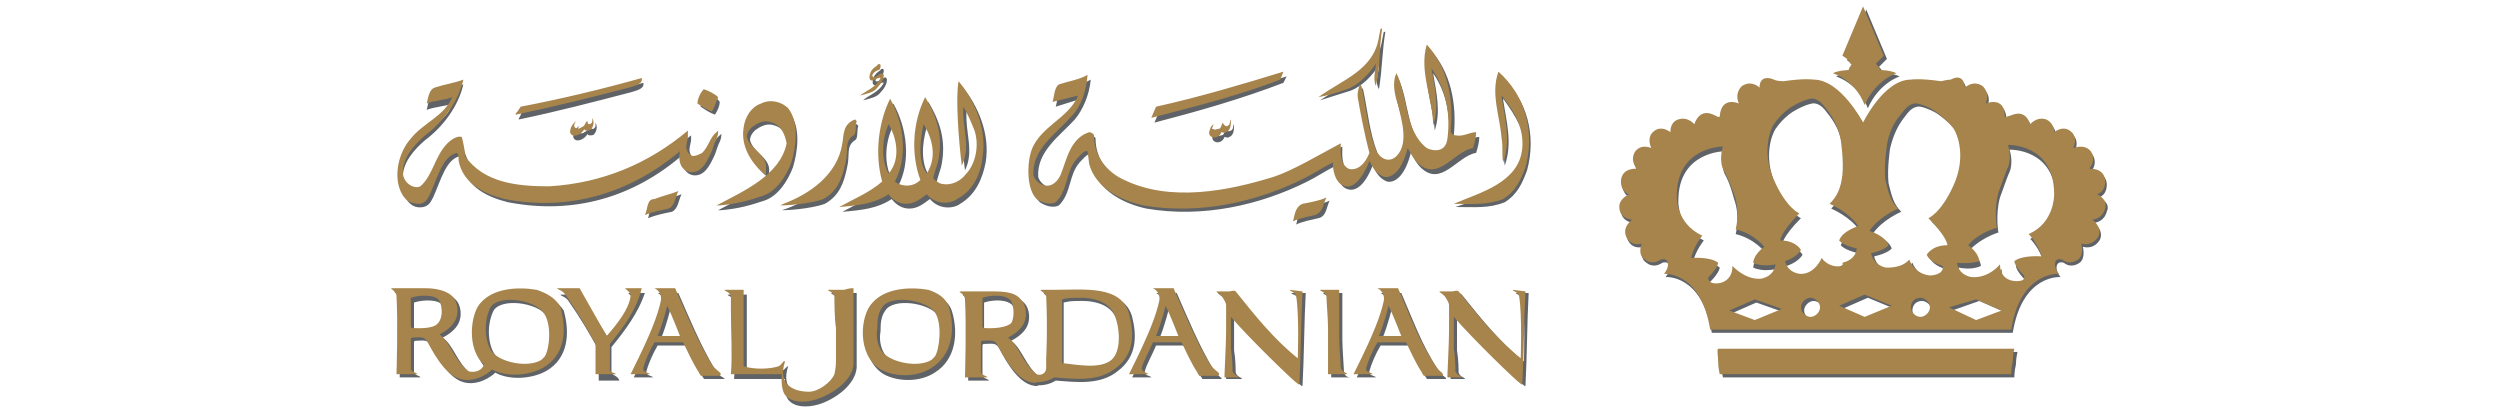 <?xml version="1.0" encoding="utf-8"?>
<!-- Generator: Adobe Illustrator 16.0.0, SVG Export Plug-In . SVG Version: 6.00 Build 0)  -->
<!DOCTYPE svg PUBLIC "-//W3C//DTD SVG 1.1//EN" "http://www.w3.org/Graphics/SVG/1.1/DTD/svg11.dtd">
<svg version="1.1" id="Layer_1" xmlns:x="http://ns.adobe.com/Extensibility/1.0/" xmlns:i="http://ns.adobe.com/AdobeIllustrator/10.0/" xmlns:graph="http://ns.adobe.com/Graphs/1.0/"
	 xmlns="http://www.w3.org/2000/svg" xmlns:xlink="http://www.w3.org/1999/xlink" xmlns:a="http://ns.adobe.com/AdobeSVGViewerExtensions/3.0/"
	 x="0px" y="0px" width="157px" height="26px" viewBox="0 0 157 26" style="enable-background:new 0 0 157 26;"
	 xml:space="preserve">
<style type="text/css">
<![CDATA[
	.st0{fill:#5F6367;}
	.st1{fill:#A6844B;}
]]>
</style>
<g id="Layer_2">
	<path class="st0" d="M86.6,5.6C86.8,4.4,86.8,3.2,87,2h-0.1l-0.1,0.5c-0.3,2.1-2.3,2.7-3.9,3.8c0.6-0.2,1.3-0.4,1.9-0.6
		c0.8-0.3,1.4-1,1.8-1.6C86.6,4.6,86.3,5.1,86.6,5.6 M86.2,10.4c0.2,0.4,0.4,0.8,0.9,1c0.4,0.1,1.1-0.2,1.5-1.8
		c0.2,0.3,0.3,0.6,0.6,0.9c1.3,1.3,2.3-0.7,3.5-0.9c0.1-0.3,0.2-0.7,0.2-1c-0.4,0-0.8,0.3-1.3,0.2c-0.1,0-0.3-0.1-0.3-0.3
		c0.2-2-0.2-4-1.5-5.4c-0.6,1.7,0.2,3.4,0.3,5.1C90.5,7,90.2,5.8,90,4.6c0.9,1.3,1.1,2.8,1,4.4c-0.1,0.9-0.9,0.8-1.3,0.6
		c-1.4-1.1-1.2-3.3-1.9-4.7c-0.3,0.6-0.1,1.4,0.1,2c0.2,0.8,0.8,2.3-0.1,3.1c-0.5,0.5-1.1,0.1-1.3-0.4c-0.5-1.3-0.6-2.6-0.9-4
		l-0.1-0.1c-0.1,0.3-0.2,0.6-0.1,1c0.1,0.6,0.4,2.2,0.7,3.3c-0.4,1-1,1.1-1.3,1c-0.6-0.3-0.5-1.1-0.5-1.6c-1.5,0.8-3,1.7-4.2,2.1
		c-2.9,0.9-6.5,1.6-9.4,0.2c-1.1-0.5-1.9-1.5-1.9-2.8c0-0.1-0.2-0.2-0.3-0.2c-1.2,0.4-1.4,1.7-1.8,2.7c-0.4,1.1-1.4,0.4-1.5-0.1
		c-0.1-1.6,1.4-2.6,2.3-3.6C68,6.9,68.4,6,68.5,5c-0.5,0.3-1.2,0.4-1.8,0.6c-0.3,0.2-0.3,0.8-0.4,1.1l1.6-0.5l0,0
		c-0.6,1.5-2.5,2-3,3.7c-0.2,0.8-0.2,2.2,0.4,2.8c0.3,0.2,0.8,0.4,1.2,0.2c0.8-0.8,0.6-1.9,1.3-2.7c0.2-0.2,0.5-0.6,0.7-0.5l0.1,0.8
		c0.4,1.5,2,2.3,3.4,2.6c3.5,0.6,7.1-0.2,10.1-1.7c0.6-0.3,1.2-0.7,1.8-1c0,0.8,0.3,1.4,0.8,1.5C85.1,12,85.7,11.7,86.2,10.4
		 M34.4,22.6c-0.1,0.1-0.1,0.1-0.2,0.2c-0.8,0.5-2.5,0.2-3.1-0.5c-0.3-0.4-0.4-1-0.4-1.5c0-0.4,0.1-0.9,0.3-1.3
		c0.5-0.8,2.7-0.5,3.3,0.3C34.9,20.6,34.6,22.2,34.4,22.6 M26.1,20.9c-0.1,0-0.1-0.1-0.1-0.2V19c0.6-0.2,1.6-0.2,1.8,0.2
		c0.2,0.4,0.2,1.1-0.1,1.4C27.4,21,26.2,20.9,26.1,20.9 M33.9,18.5c-1.2-0.2-2.7-0.1-3.5,0.8c-0.6,0.6-0.9,2.6,0,3.7l0,0l0,0
		l0.1,0.1l0.1,0.1c-0.2,0.5-0.8,0.5-1,0.3c-0.9-0.7-1.1-1.8-1.8-2.3c0.4-0.2,0.8-0.5,1-0.9c0.2-0.4,0.2-1.1-0.2-1.5
		c-0.3-0.3-0.9-0.5-1.7-0.5h-2c-0.4,0,0.2,0.1,0.2,0.5c0.1,1.7,0,4.9,0,4.9h1.3c0-0.1-0.3-0.1-0.4-0.3c0,0,0-1.8,0-1.9
		s0.1-0.1,0.1-0.1c0.4,0,0.7-0.1,0.9,0.2c0.2,0.3,1,2.1,2.1,2.4c0.7,0.2,1.4-0.1,1.9-0.5l0.1-0.1c0.9,0.5,2.3,0.4,3.2-0.1
		c1.4-0.8,1.5-2.4,1.1-3.8C35,18.9,34.5,18.6,33.9,18.5 M38.4,23.4v-1.6c0.9-1.1,1.7-2.2,2.1-3.4h-0.9c-0.4,0,0.2,0.1,0.2,0.5
		c-0.1,0.8-0.8,1.7-1.5,2.5l-1.8-2.9h-1.3l0,0c0,0.1,0.3,0.1,0.5,0.4c0.7,1,1.3,2,1.9,3.1c0,0.6,0,1.9,0,1.9h1.3
		C38.8,23.6,38.5,23.6,38.4,23.4 M72.8,21.3c0.4-1,0.6-1.9,0.6-1.9c0.3,0.6,0.8,1.9,0.8,1.9H72.8z M76.2,23.2
		c-0.9-1.5-1.6-3.2-2.3-4.8h-1.3l0,0c0,0,0.5,0.2,0.4,0.8c-0.2,0.9-0.6,2-1.8,4.3l-0.1,0.2c0,0,0,0,0.1,0h1.1l0,0
		c0-0.1-0.5-0.1-0.4-0.4c0.1-0.4,0.5-1.1,0.7-1.6h1.8c0.3,0.6,0.6,1.3,1,1.9c0,0.1,0.1,0.1,0.1,0.2h0.2c0.2,0,1,0,1,0l0,0
		C76.8,23.7,76.5,23.7,76.2,23.2 M69.9,22.8c-0.7,0.6-2.2,0.3-3.1,0.2v-4c0.4-0.1,0.6-0.1,1.2-0.1c0.7,0,1.6,0.2,2,0.9
		C70.5,20.5,70.6,22.2,69.9,22.8 M61.9,20.9c-0.1,0-0.1-0.1-0.1-0.2V19c0.6-0.2,1.5-0.2,1.8,0.2c0.2,0.4,0.2,1.1-0.1,1.4
		C63.2,21,62,20.9,61.9,20.9 M71.1,19.9c-0.5-1.8-2.8-1.5-4.7-1.5h-0.7c-0.4,0,0.1,0.1,0.2,0.4c0.1,2.1,0,3.9,0,3.9
		c0,0.2,0,0.4,0,0.6c0,0.4-0.4,0.5-0.6,0.4c-0.9-0.7-1.1-1.8-1.8-2.3c0.4-0.2,0.8-0.5,1-0.9s0.2-1.1-0.2-1.5
		c-0.3-0.3-0.9-0.5-1.7-0.5h-2c-0.4,0,0.2,0.1,0.2,0.5c0.1,1.7,0,4.9,0,4.9h1.3c0-0.1-0.3-0.1-0.4-0.3c0,0,0-1.8,0-1.9
		c0-0.1,0.1-0.1,0.1-0.1c0.4,0,0.7-0.1,0.9,0.2c0.2,0.3,1,2.1,2.1,2.4c0.1,0,0.3,0.1,0.4,0c0.4,0,0.8-0.1,1.1-0.3
		c1.3,0.1,2.8,0.3,3.9-0.6C71.4,22.4,71.4,21.1,71.1,19.9 M58.9,22.6c-0.1,0.1-0.1,0.1-0.2,0.2c-0.8,0.5-2.5,0.2-3.1-0.5
		c-0.3-0.4-0.4-1-0.3-1.5c0-0.4,0-0.9,0.3-1.3c0.5-0.8,2.7-0.5,3.3,0.3C59.4,20.6,59.2,22.2,58.9,22.6 M58.5,18.5
		c-1.2-0.2-2.7-0.1-3.5,0.8c-0.8,0.8-1,3.3,0.5,4.2c0.9,0.5,2.3,0.5,3.2-0.1c1.3-0.8,1.5-2.4,1.1-3.8C59.6,18.9,59,18.6,58.5,18.5
		 M81.1,18.4c0,0.1,0.4,0.1,0.4,0.4c0.2,1.2,0.1,3.9,0.1,3.9c-1.5-1.2-2.7-2.7-3.9-4.2c-0.1-0.1-0.3-0.1-0.4-0.1h-0.8l0,0
		c0,0.1,0.2,0.1,0.4,0.4c0.1,0.2,0.2,0.3,0.2,0.5c0,0.6,0,1,0,1.6c0,0.6-0.1,2.6-0.1,2.7v0.2h0.2H78l0,0c0-0.1-0.3-0.1-0.4-0.4
		c0-0.2,0-0.8-0.1-1.4c0-0.7,0-1.3,0-2c1.2,1.4,4,4.1,4.2,4.2c0.1,0.1,0.1,0,0.1,0c0.1-1.8,0.1-4,0.2-5.8H81.1L81.1,18.4z M58.2,8
		c0.5,0.8,0.9,2,0.2,3.1C57.8,10.3,57.9,9,58.2,8 M56,11.2c-0.5-0.9-0.4-2.2,0-3.1C56.4,8.9,56.8,10.3,56,11.2 M61.9,10.2
		c0.3-1.8-0.5-3.6-1.5-4.8c-0.2,1,0,3.7,0.2,5.3c0.6-1.2,0-2.4,0.1-3.7c0.3,0.5,0.5,1,0.7,1.5c0.3,0.9,0.1,2.1-0.6,2.8
		c-0.4,0.5-1.1,0.7-1.6,0.5c-0.2-0.1-0.4-0.3-0.4-0.3s0.1-0.4,0.3-1c0.3-1.4,0.1-2.6-0.8-4.1C57.5,8,57.4,10,58,11.6
		c-0.6,0.6-1.4,0.3-1.6,0.1c0.8-1.5,0.6-3.6-0.3-5.2c-0.7,1.4-1,3.4-0.5,5.2c-0.8,0.7-1.8,1.1-2.7,1.6c1.2-0.1,2.2-0.2,3.1-0.8
		c0.3,0.4,0.7,0.6,1.1,0.6c0.6,0,1-0.4,1.3-0.6c0.6,0.7,1.5,0.6,1.9,0.3C61.3,12.2,61.7,11.2,61.9,10.2 M86.8,21.3
		c0.4-1,0.6-1.9,0.6-1.9c0.3,0.6,0.8,1.9,0.8,1.9H86.8z M90.3,23.2c-1-1.5-1.6-3.2-2.3-4.8h-1.3l0,0c0,0,0.5,0.2,0.4,0.8
		c-0.2,0.9-0.6,2-1.8,4.3l-0.1,0.2c0,0,0,0,0.1,0h1.1l0,0c0-0.1-0.5-0.1-0.4-0.4c0.1-0.4,0.4-1.1,0.7-1.6h1.8c0.3,0.6,0.6,1.3,1,1.9
		c0,0.1,0.1,0.1,0.1,0.2h0.2c0.2,0,1,0,1,0l0,0C90.9,23.7,90.6,23.7,90.3,23.2 M95.2,18.4c0,0.1,0.4,0.1,0.4,0.4
		c0.2,1.2,0.1,3.9,0.1,3.9c-1.5-1.2-2.7-2.7-3.9-4.2c-0.1-0.1-0.3-0.1-0.4-0.1h-0.8l0,0c0,0.1,0.2,0.1,0.4,0.4
		c0.1,0.2,0.2,0.3,0.2,0.5c0,0.6,0,1,0,1.6c0,0.6-0.1,2.6-0.1,2.7v0.2h0.2H92l0,0c0-0.1-0.3-0.1-0.4-0.4c0-0.2,0-0.8-0.1-1.4
		c0-0.7,0-1.3,0-2c1.2,1.4,4,4.1,4.2,4.2c0.1,0.1,0.1,0,0.1,0c0.1-1.8,0.1-4,0.2-5.8H95.2L95.2,18.4z M53.2,18.4h-1l0,0
		c0,0.1,0.3,0.1,0.4,0.4c0,0.3,0,1.4,0.1,2V23c0,0,0,0.4-0.1,0.8c-0.2,0.5-1,1.1-1.6,1.1c-0.9,0-2-0.4-1.5-1.9
		c-0.1,0-0.2,0.2-0.4,0.3c-0.6,0.2-1.6,0.2-2.2,0c0-0.7,0-1.3,0-2v-2.6v-0.2h-0.2h-1l0,0c0,0.1,0.3,0.1,0.4,0.4c0,0.1,0,0.5,0,0.9
		c0,1.3,0.1,2.8,0,4h3.2c0,0-0.1,0.9,0.2,1.3c0.4,0.5,1.2,0.5,1.9,0.3c1-0.3,2.3-1.2,2.4-2.3c0-0.6,0-1.2,0-1.8v-2.7v-0.2
		C53.4,18.4,53.3,18.4,53.2,18.4 M91.4,13L91.4,13c1.2,0,2.1,0.1,3.1-0.3c0.8-0.5,1.1-1.2,1.4-2c0.6-2.2,0-4.5-1.7-6
		c-0.5,1.4,0.1,2.8,0.2,4.2c0.1,0.5,0,1,0.1,1.5C95,9,94.6,7.6,94.4,6.3V6.2c0.8,1.1,1.4,2.1,1.4,3.3C95.6,11.8,93.1,12.4,91.4,13
		 M84.4,23.3c0-0.2-0.1-1.4-0.1-2v-2.7v-0.2c-0.1,0-0.2,0-0.2,0h-1l0,0c0,0.1,0.3,0.1,0.4,0.4c0,0.3,0.1,1.4,0.1,2v2.3
		c0,0.2,0,0.4,0,0.4s0,0.1,0,0.2h0.2h1l0,0C84.8,23.7,84.4,23.7,84.4,23.3 M83.5,12.6c-0.4,0.2-1,0.3-1.5,0.4
		c-0.5,0.2-0.5,0.8-0.6,1.1c0.4-0.2,1-0.3,1.4-0.4C83.3,13.6,83.3,13,83.5,12.6 M26.6,13c0.3-0.1,0.4-0.2,0.6-0.6
		c0.5-1.1,0.8-2.4,1.7-2.6C29,9.9,29,10.1,29,10.3c0.3,1.5,1.7,2.1,2.9,2.4c4.1,0.8,7.9-0.3,11-3l0,0c-0.2,1,0.4,1.4,0.9,1.3
		c0.6-0.1,0.9-0.9,1.1-1.3c0.1-0.3,0.2-0.6,0.3-0.8c0.1-0.2,0.1-0.4,0.1-0.5l-0.1,0.1c-0.4,0.3-0.5,0.9-0.9,1.3
		c-0.2,0.1-0.4,0.2-0.6,0.2c-0.3-0.1-0.4-0.4-0.4-0.6c0-0.2,0.1-0.5,0.1-0.6V8.5c-2.5,2.1-5.4,3.3-8.7,3.5c-2,0-4.1-0.2-5.3-1.9
		c-0.2-0.4-0.3-0.8-0.4-1.2c-0.3-0.1-0.7,0.2-0.9,0.4c-0.8,0.8-0.9,1.9-1.7,2.7c-0.4,0.2-1.1-0.2-1.1-0.9c0-0.9,0.7-1.7,1.4-2.3
		c1.2-0.9,2.1-2.2,2.4-3.5c-0.5,0.2-1.2,0.3-1.8,0.5C27,6,26.9,6.4,26.8,6.9c0.5-0.2,1.1-0.2,1.6-0.4l0,0C28.1,7.6,26.8,8,26,8.9
		s-1.1,2.4-0.6,3.4C25.7,12.9,26.1,13.1,26.6,13 M36,8.6c0.1,0.4,0.7,0.2,0.9-0.2c0,0.1,0.1,0.1,0.2,0.1s0.2,0,0.3-0.2
		c0.1-0.2,0.1-0.4,0-0.6v0.2c0,0.1-0.1,0.2-0.2,0.2c-0.1,0-0.1-0.1-0.1-0.2c-0.2,0-0.1,0.3-0.4,0.4c-0.1,0.1-0.3,0.1-0.4,0
		c-0.1-0.1,0-0.3,0.1-0.4C36.1,8.1,36,8.3,36,8.6 M49.1,13.2c0.9,0,2.2-0.2,2.7-0.4c0.9-0.5,1.2-1.3,1.4-2.3
		c0.2-0.8-0.1-1.3,0.5-1.7c0.2-0.1,0.1-0.6,0.2-0.9l-0.1-0.1c-0.7,0.2-0.6,0.9-0.7,1.5c-0.3,2-2.1,3.2-3.7,3.8L49.1,13.2z
		 M48.3,11.2v-0.4c0.1-0.9-1-1.2-1.2-2c0-0.2,0.1-0.4,0.3-0.6c0.4-0.3,0.8-0.5,1.3-0.3c0.6,0.2,0.8,0.8,0.9,1.3
		c-0.5,2.1-2.8,3.1-4.5,4h0.2c1.1-0.1,1.8-0.3,2.7-0.6c0.9-0.3,1.5-1.3,1.8-2.1c0.3-1,0.5-2.5-0.2-3.4c-0.4-0.4-1.1-0.6-1.7-0.3
		c-0.6,0.2-1,0.8-1.1,1.5C46.7,9.4,47.4,10.5,48.3,11.2 M32.6,7.5c2.4-0.5,4.7-1.1,7-1.7c0.3-0.1,0.9-0.2,0.8-0.6
		c-2.5,0.7-5,1.3-7.6,1.8l-0.1,0.2C32.7,7.3,32.5,7.5,32.6,7.5 M45.2,6.4C45,6.1,44.7,6,44.4,5.8C44.2,6.1,44,6.4,44,6.7
		c0.3,0.2,0.6,0.4,0.9,0.5C45.1,6.9,45.2,6.6,45.2,6.4 M40.7,13.7c0.5-0.2,1-0.3,1.5-0.4c0.4-0.2,0.4-0.7,0.6-1.1
		c-0.5,0.2-1,0.3-1.5,0.5C40.8,12.8,40.8,13.4,40.7,13.7 M41.5,21.3c0.4-1,0.6-1.9,0.6-1.9c0.3,0.6,0.8,1.9,0.8,1.9H41.5z
		 M44.9,23.2c-0.9-1.5-1.6-3.2-2.3-4.8h-1.3l0,0c0,0,0.5,0.2,0.4,0.8c-0.2,0.9-0.6,2-1.8,4.3l-0.1,0.2c0,0,0,0,0.1,0H41l0,0
		c0-0.1-0.5-0.1-0.4-0.4c0.1-0.4,0.4-1.1,0.7-1.6h1.8c0.3,0.6,0.6,1.3,1,1.9c0,0.1,0.1,0.1,0.1,0.2h0.2c0.2,0,1.1,0,1.1,0l0,0
		C45.5,23.7,45.2,23.7,44.9,23.2 M80.8,4.8c-2.6,0.8-5.3,1.6-8,2.2l-0.3,0.7C75.2,7,78,6.2,80.6,5.2L80.8,4.8z M76.4,8.1
		c-0.1,0.1-0.1,0.2-0.2,0.3c-0.1,0.2-0.1,0.4,0.1,0.5c0.2,0.1,0.5,0,0.6-0.3c0.1,0,0.2,0.1,0.3,0c0.3-0.1,0.3-0.5,0.3-0.8
		c-0.1,0.1,0,0.3-0.2,0.4c-0.2,0.1-0.3,0-0.3-0.1c-0.1,0.1-0.1,0.4-0.3,0.4c-0.1,0-0.2,0.1-0.3,0C76.2,8.4,76.4,8.2,76.4,8.1
		 M54.2,6.3c0.4-0.1,0.9-0.2,1.1-0.5c0.2-0.2,0.4-0.5,0.4-0.8c-0.1-0.4-0.4,0.2-0.7,0.1c-0.1-0.1,0.2-0.4,0.4-0.4
		c0.1-0.1,0.1-0.2,0.1-0.3s-0.2-0.1-0.2,0c-0.3,0.2-0.5,0.4-0.5,0.8c0.1,0.4,0.5-0.1,0.7,0C55.2,5.8,54.5,6,54.2,6.3"/>
	<path class="st0" d="M127.5,15c0,0,0.6,0.6,0.8,1.4c0,0-1.2-0.1-1.7,0.3c0,0,0,0.3,0.6,0.9c0,0,0.1,0.2-0.1,0.3
		c-0.2,0.1-1.4,0.2-1.4-1c0,0-0.7,0.9-1.8,0.8c0,0-0.8-0.1-0.9-0.9c0,0,0.8,0.2,1.4-0.1c0,0,0-0.5-0.7-1c0,0,0.6-0.7,1.8-1.1
		c0,0-0.2-1.1,0.1-2.2c0.4-1.1,0.5-1.4,0.6-1.6c0.1-0.2,0.2-0.8,0-1.4c0,0,2.9-0.1,2.9,3.1C129.2,12.5,129.2,14.2,127.5,15
		 M124.3,20.3l-1.7-0.8l1.7-0.6l1.6,0.7L124.3,20.3z M121.4,17.5c-1-0.1-1.3-1-1.3-1c-0.5,0.6-1.5,0.5-1.5,0.5
		c-0.8-0.2-0.9-0.9-0.9-0.9c0.9-0.2,1.1-0.5,1.1-0.5c-0.2-0.6-1.2-0.9-1.2-0.9c0.6-0.9,1.8-1.4,1.8-1.4c-0.5-0.5-0.6-1-0.8-1.8
		c-0.1-0.9,0.1-2.2,0.1-2.2c0.3-1.2,0.7-1.7,1.1-2.2c0.4-0.5,0.8-0.4,0.8-0.4c0.5,0.1,1,0.4,1,0.4c0.6,0.4,1.1,0.9,1.3,1.2
		c0.2,0.3,0.8,1.7,0,3.5c-0.8,1.8-1.6,2.1-1.6,2.1c1.2,1.2,1.2,1.7,1.2,1.7c-1,0-1.3,0.6-1.3,0.6c0.2,0.5,1,0.7,1,0.7
		C122.2,17.6,121.4,17.5,121.4,17.5 M120.7,20.1c-0.3,0-0.6-0.3-0.6-0.6c0-0.4,0.3-0.6,0.6-0.6s0.6,0.3,0.6,0.6
		C121.4,19.8,121.1,20.1,120.7,20.1 M117.3,20.1l-1.6-0.7l1.6-0.7l1.7,0.7L117.3,20.1z M114.5,16.5c0,0-0.4,1-1.3,1c0,0-0.8,0-1-0.8
		c0,0,0.7-0.2,1-0.7c0,0-0.3-0.6-1.3-0.6c0,0,0-0.5,1.2-1.7c0,0-0.8-0.3-1.6-2.1c-0.8-1.8-0.2-3.2,0-3.5c0.2-0.3,0.7-0.9,1.3-1.2
		c0,0,0.5-0.3,1-0.4c0,0,0.4-0.1,0.8,0.4c0.4,0.5,0.9,1.1,1.1,2.2c0,0,0.2,1.3,0.1,2.2c-0.1,0.8-0.3,1.3-0.8,1.8
		c0,0,1.2,0.5,1.8,1.4c0,0-1,0.3-1.2,0.9c0,0,0.2,0.3,1.1,0.5c0,0,0,0.7-0.9,0.9C116,17,115,17.1,114.5,16.5 M113.9,20.1
		c-0.3,0-0.6-0.3-0.6-0.6s0.3-0.6,0.6-0.6c0.3,0,0.6,0.3,0.6,0.6S114.2,20.1,113.9,20.1 M110.3,20.3l-1.6-0.6l1.6-0.7l1.7,0.6
		L110.3,20.3z M107.5,18c-0.2-0.2-0.1-0.3-0.1-0.3c0.6-0.6,0.6-0.9,0.6-0.9c-0.5-0.4-1.7-0.3-1.7-0.3c0.2-0.8,0.7-1.4,0.7-1.4
		c-1.7-0.8-1.6-2.5-1.6-2.5c0-3.1,2.9-3.1,2.9-3.1c-0.2,0.6-0.1,1.2,0,1.4c0.1,0.2,0.3,0.5,0.6,1.6c0.4,1.1,0.1,2.2,0.1,2.2
		c1.2,0.3,1.8,1.1,1.8,1.1c-0.7,0.5-0.7,1-0.7,1c0.6,0.3,1.4,0.1,1.4,0.1c-0.1,0.8-0.9,0.9-0.9,0.9c-1,0.1-1.8-0.8-1.8-0.8
		C108.9,18.2,107.8,18.1,107.5,18 M131.8,12.4c0.6-0.2,0.5-0.9,0.5-0.9c-0.1-0.8-1-0.7-1-0.7c0.5-0.6,0.1-1.1,0.1-1.1
		c-0.4-0.5-1.1-0.2-1.1-0.2c0.3-0.7-0.1-1-0.1-1c-0.5-0.5-1.1,0-1.1,0c0-0.6-0.5-0.8-0.5-0.8c-0.6-0.2-1,0.3-1,0.3
		c-0.4-1.1-1.2-0.5-1.4-0.5c-0.2,0.1-0.2,0-0.2,0c0-1.3-1.2-0.8-1.2-0.8c0.3-0.7-0.2-1.1-0.2-1.1c-0.6-0.4-1.1,0.1-1.1,0.1
		c-0.1-0.9-0.7-0.6-0.9-0.5c-0.2,0-0.6,0.1-0.6,0.1c-1.4-0.2-1.9-0.1-1.9-0.1c-1.7,0-3,2.7-3,2.7l0,0l0,0c0,0-1.4-2.7-3.1-2.7
		c0,0-0.5-0.1-1.9,0.1c0,0-0.4,0-0.6-0.1c-0.2-0.1-0.9-0.3-0.9,0.5c0,0-0.5-0.5-1.1-0.1c0,0-0.5,0.4-0.2,1.1c0,0-1.1-0.5-1.2,0.8
		c0,0,0,0.1-0.2,0c-0.2-0.1-1-0.6-1.4,0.5c0,0-0.4-0.5-1-0.3c0,0-0.5,0.1-0.5,0.8c0,0-0.6-0.5-1.1,0c0,0-0.4,0.3-0.1,1
		c0,0-0.6-0.3-1,0.2c0,0-0.4,0.5,0.1,1.1c0,0-0.9-0.1-1,0.7c0,0-0.1,0.7,0.5,0.9c0,0-0.7,0.3-0.6,0.9c0,0,0,0.6,0.8,0.7
		c0,0-0.6,0.4-0.4,1c0,0,0.2,0.7,1,0.5c0,0-0.3,0.7,0.2,1c0,0,0.4,0.4,1,0c0,0,0.3-0.1,0.4,0.1c0,0,0.2,0.3-0.2,0.8
		c0,0,2.3-0.2,2.9,3.5h18.9c0.6-3.7,3-3.5,3-3.5c-0.4-0.5-0.2-0.8-0.2-0.8c0.1-0.2,0.4-0.1,0.4-0.1c0.5,0.4,1,0,1,0
		c0.4-0.3,0.2-1,0.2-1c0.8,0.2,1.1-0.5,1.1-0.5c0.2-0.6-0.4-1-0.4-1c0.7-0.1,0.8-0.7,0.8-0.7C132.6,12.7,131.8,12.4,131.8,12.4
		 M108.1,22.9c0,0.4,0.1,0.8,0.1,0.8h18.3c0,0,0-0.4,0.1-0.8c0-0.4,0.1-0.8,0.1-0.8H108C108,22.2,108,22.6,108.1,22.9 M116.3,4.6
		c0,0-0.6,0-1,0.2c0,0,1.4,0.4,2,2c0.7-1.6,2-2,2-2c-0.4-0.2-1-0.2-1-0.2c-0.1-0.2-0.3-0.4-0.3-0.4c0.2-0.2,0.5-0.5,0.5-0.5
		l-1.3-3.1L116,3.8c0,0,0.4,0.2,0.5,0.5C116.5,4.3,116.3,4.4,116.3,4.6"/>
</g>
<g id="Layer_1_1_">
	<g>
		<path class="st1" d="M86.4,5.4c0.3-1.2,0.2-2.4,0.4-3.6h-0.1l-0.1,0.5c-0.3,2.1-2.3,2.7-3.8,3.8C83.4,6,84,5.8,84.6,5.6
			c0.8-0.3,1.4-1,1.8-1.6C86.4,4.4,86.2,4.9,86.4,5.4 M86,10.1c0.2,0.4,0.4,0.8,0.9,1c0.4,0.1,1.1-0.2,1.5-1.8
			c0.2,0.3,0.3,0.6,0.6,0.9c1.3,1.3,2.3-0.7,3.5-0.9c0.1-0.3,0.2-0.7,0.2-1c-0.4,0-0.8,0.3-1.3,0.2c-0.1,0-0.3-0.1-0.3-0.3
			c0.2-2-0.2-4-1.5-5.4C89.1,4.5,90,6.2,90,7.9c0.4-1.2,0.1-2.4-0.1-3.6c0.9,1.3,1.2,2.8,1,4.4c-0.1,0.9-0.9,0.8-1.3,0.6
			c-1.4-1.1-1.2-3.3-1.9-4.7c-0.3,0.6-0.1,1.4,0.1,2C88,7.5,88.5,9,87.7,9.8c-0.5,0.5-1.1,0.1-1.3-0.4c-0.5-1.3-0.6-2.6-0.9-4
			l-0.1-0.1c-0.1,0.3-0.2,0.6-0.1,1c0.1,0.6,0.4,2.2,0.7,3.3c-0.4,1-1,1.1-1.3,1c-0.6-0.3-0.5-1.1-0.5-1.6c-1.5,0.8-3,1.7-4.2,2.1
			c-2.9,0.9-6.5,1.6-9.4,0.2c-1.1-0.5-1.9-1.5-1.9-2.8c0-0.1-0.2-0.2-0.3-0.2C67.2,8.7,67,10,66.6,11c-0.6,1.2-1.6,0.5-1.7,0
			c-0.1-1.6,1.4-2.6,2.3-3.6c0.7-0.7,1-1.6,1.1-2.7c-0.5,0.3-1.2,0.4-1.8,0.6c-0.3,0.2-0.3,0.8-0.4,1.1L67.7,6l0,0
			c-0.6,1.5-2.6,2-3,3.7c-0.2,0.8-0.2,2.2,0.4,2.8c0.3,0.2,0.8,0.4,1.2,0.2c0.8-0.8,0.6-1.9,1.3-2.7c0.2-0.2,0.5-0.6,0.7-0.5
			l0.1,0.8c0.4,1.5,2,2.3,3.4,2.6c3.5,0.6,7.1-0.2,10.1-1.7c0.6-0.3,1.2-0.7,1.8-1c0,0.8,0.3,1.4,0.8,1.5
			C84.9,11.8,85.5,11.4,86,10.1 M34.2,22.4c-0.1,0.1-0.1,0.1-0.2,0.2c-0.8,0.5-2.5,0.2-3.1-0.5c-0.3-0.4-0.4-1-0.4-1.5
			c0-0.4,0.1-0.9,0.3-1.3c0.5-0.8,2.7-0.5,3.3,0.3C34.7,20.3,34.5,22,34.2,22.4 M25.9,20.6c-0.1,0-0.1-0.1-0.1-0.2v-1.7
			c0.6-0.2,1.6-0.2,1.8,0.2c0.2,0.4,0.2,1.1-0.1,1.4C27.2,20.7,26.1,20.6,25.9,20.6 M33.7,18.2C32.5,18,31,18.1,30.2,19
			c-0.6,0.6-0.9,2.6,0,3.7l0,0l0,0l0.1,0.1l0.1,0.1c-0.2,0.5-0.8,0.5-1,0.4c-0.9-0.7-1.1-1.8-1.8-2.3c0.4-0.2,0.8-0.5,1-0.9
			c0.2-0.4,0.2-1.1-0.2-1.5c-0.3-0.3-0.9-0.5-1.7-0.5h-2c-0.4,0,0.2,0.1,0.2,0.5c0.1,1.7,0,4.9,0,4.9h1.3c0-0.1-0.3-0.1-0.4-0.3
			c0,0,0-1.8,0-1.9c0-0.1,0.1-0.1,0.1-0.1c0.4,0,0.7-0.1,0.9,0.2c0.2,0.3,1,2.1,2.1,2.4c0.7,0.2,1.4-0.1,1.9-0.5l0.1-0.1
			c0.9,0.5,2.3,0.4,3.2-0.1c1.4-0.8,1.5-2.4,1.1-3.8C34.9,18.7,34.3,18.4,33.7,18.2 M38.3,23.2v-1.6c0.9-1.1,1.7-2.2,2-3.5h-0.9
			c-0.4,0,0.2,0.1,0.2,0.5c-0.1,0.8-0.8,1.7-1.5,2.5l-1.7-3H35l0,0c0,0.1,0.3,0.1,0.5,0.4c0.7,1,1.3,2,1.9,3.1c0,0.5,0,1.9,0,1.9
			h1.3C38.6,23.4,38.3,23.4,38.3,23.2 M72.6,21.1c0.4-1,0.6-1.9,0.6-1.9c0.3,0.6,0.8,1.9,0.8,1.9H72.6z M76,22.9
			c-0.9-1.5-1.6-3.2-2.3-4.8h-1.3l0,0c0,0,0.5,0.2,0.4,0.8c-0.2,0.9-0.6,2-1.8,4.4l-0.1,0.2c0,0,0,0,0.1,0h1.1l0,0
			c0-0.1-0.4-0.1-0.4-0.4c0.1-0.4,0.5-1.1,0.7-1.6h1.8c0.3,0.6,0.6,1.3,1,1.9c0,0.1,0.1,0.1,0.1,0.2h0.2c0.2,0,1,0,1,0l0,0
			C76.7,23.4,76.4,23.4,76,22.9 M69.8,22.6c-0.7,0.6-2.2,0.3-3.1,0.2v-4c0.4-0.1,0.6-0.1,1.2-0.1c0.7,0,1.6,0.2,2,0.9
			C70.3,20.3,70.5,22,69.8,22.6 M61.8,20.6c-0.1,0-0.1-0.1-0.1-0.2v-1.7c0.6-0.2,1.5-0.2,1.8,0.2c0.2,0.4,0.2,1.1,0,1.4
			C63,20.7,61.9,20.6,61.8,20.6 M70.9,19.7c-0.5-1.8-2.8-1.5-4.7-1.5h-0.7c-0.4,0,0.1,0.1,0.2,0.4c0.1,2.1,0,3.9,0,3.9
			c0,0.2,0,0.4,0,0.6c0,0.4-0.4,0.5-0.6,0.4c-0.9-0.7-1.1-1.8-1.8-2.3c0.4-0.2,0.8-0.5,1-0.9c0.2-0.4,0.2-1.1-0.2-1.5
			c-0.3-0.4-0.9-0.5-1.7-0.5h-2c-0.4,0,0.2,0.1,0.2,0.5c0.1,1.7,0,4.9,0,4.9H62c0-0.1-0.3-0.1-0.4-0.3c0,0,0-1.8,0-1.9
			s0.1-0.1,0.1-0.1c0.4,0,0.7-0.1,0.9,0.2c0.2,0.3,1,2.1,2.1,2.4c0.1,0,0.3,0.1,0.4,0c0.4,0,0.8-0.1,1.1-0.3
			c1.3,0.1,2.8,0.3,3.9-0.6C71.3,22.2,71.2,20.8,70.9,19.7 M58.7,22.4c-0.1,0.1-0.1,0.1-0.2,0.2c-0.8,0.5-2.5,0.2-3.1-0.5
			c-0.3-0.4-0.4-1-0.3-1.5c0-0.4,0-0.9,0.3-1.3c0.5-0.8,2.7-0.5,3.3,0.3C59.2,20.3,59,22,58.7,22.4 M58.3,18.2
			c-1.2-0.2-2.7-0.1-3.5,0.8c-0.8,0.8-1,3.3,0.5,4.2c0.9,0.5,2.3,0.5,3.2-0.1c1.3-0.8,1.5-2.4,1.1-3.8
			C59.4,18.7,58.9,18.4,58.3,18.2 M81,18.2c0,0.1,0.3,0.1,0.4,0.4c0.2,1.2,0.1,3.9,0.1,3.9c-1.5-1.2-2.7-2.7-3.9-4.2
			c-0.1-0.1-0.3,0-0.4,0h-0.8l0,0c0,0.1,0.2,0.1,0.4,0.4c0.1,0.2,0.2,0.3,0.2,0.5c0,0.6,0,1,0,1.6c0,0.6-0.1,2.6-0.1,2.7v0.2h0.2
			h0.7l0,0c0-0.1-0.3-0.1-0.4-0.4c0-0.2,0-0.8-0.1-1.4c0-0.7,0-1.3,0-2c1.2,1.4,4,4.1,4.2,4.2c0.1,0.1,0.1,0,0.1,0
			c0.1-1.8,0.1-4,0.2-5.8L81,18.2L81,18.2z M58,7.8c0.5,0.8,0.9,2,0.2,3.1C57.6,10.1,57.8,8.7,58,7.8 M55.8,10.9
			c-0.5-0.9-0.4-2.2,0-3.1C56.3,8.6,56.6,10,55.8,10.9 M61.7,9.9c0.3-1.8-0.5-3.6-1.5-4.8c-0.2,1,0,3.7,0.2,5.3
			c0.6-1.2,0-2.4,0.1-3.7c0.3,0.5,0.5,1,0.7,1.5c0.3,0.9,0.1,2.1-0.6,2.8c-0.4,0.5-1.1,0.7-1.6,0.5c-0.2-0.1-0.4-0.3-0.4-0.3
			s0.1-0.4,0.3-1c0.3-1.4,0.1-2.6-0.8-4.1c-0.8,1.6-0.9,3.6-0.3,5.2c-0.6,0.6-1.4,0.3-1.6,0.1c0.8-1.5,0.6-3.6-0.3-5.2
			c-0.7,1.4-1,3.4-0.5,5.2c-0.8,0.7-1.8,1.1-2.7,1.6c1.2-0.1,2.2-0.2,3.1-0.8c0.3,0.4,0.7,0.6,1.1,0.6c0.6,0,1-0.4,1.3-0.6
			c0.6,0.7,1.5,0.6,1.9,0.3C61.1,12,61.6,10.9,61.7,9.9 M86.6,21.1c0.4-1,0.6-1.9,0.6-1.9c0.3,0.6,0.8,1.9,0.8,1.9H86.6z M90.1,22.9
			c-1-1.5-1.6-3.2-2.3-4.8h-1.3l0,0c0,0,0.5,0.2,0.4,0.8c-0.2,0.9-0.6,2-1.8,4.4L85,23.5c0,0,0,0,0.1,0h1.1l0,0
			c0-0.1-0.5-0.1-0.4-0.4c0.1-0.4,0.4-1.1,0.7-1.6h1.8c0.3,0.6,0.6,1.3,1,1.9c0,0.1,0.1,0.1,0.1,0.2h0.2c0.2,0,1,0,1,0l0,0
			C90.7,23.4,90.4,23.4,90.1,22.9 M95,18.2c0,0.1,0.3,0.1,0.4,0.4c0.2,1.2,0.1,3.9,0.1,3.9c-1.5-1.2-2.7-2.7-3.9-4.2
			c-0.1-0.1-0.3,0-0.4,0h-0.8l0,0c0,0.1,0.2,0.1,0.4,0.4c0.1,0.2,0.2,0.3,0.2,0.5c0,0.6,0,1,0,1.6c0,0.6-0.1,2.6-0.1,2.7v0.2h0.2
			h0.7l0,0c0-0.1-0.3-0.1-0.4-0.4c0-0.2,0-0.8-0.1-1.4c0-0.7,0-1.3,0-2c1.2,1.4,4,4.1,4.2,4.2c0.1,0.1,0.1,0,0.1,0
			c0.1-1.8,0.1-4,0.2-5.8L95,18.2L95,18.2z M53,18.2h-1l0,0c0,0.1,0.3,0.1,0.4,0.4c0,0.3,0,1.4,0.1,2v2.1c0,0,0,0.4-0.1,0.8
			c-0.2,0.5-1,1.1-1.6,1.1c-0.9,0-2-0.4-1.5-1.9c-0.1-0.1-0.2,0.2-0.4,0.3c-0.6,0.2-1.6,0.2-2.2,0c0-0.7,0-1.3,0-2v-2.6v-0.2h-0.2
			h-1l0,0c0,0.1,0.3,0.1,0.4,0.4c0,0.1,0,0.5,0,0.9c0,1.3,0.1,2.8,0,4h3.2c0,0-0.1,0.9,0.2,1.3c0.4,0.5,1.2,0.5,1.9,0.3
			c1-0.3,2.4-1.2,2.4-2.3c0-0.6,0-1.2,0-1.8v-2.7v-0.2C53.2,18.1,53.1,18.2,53,18.2 M91.3,12.8L91.3,12.8c1.1,0,2.1,0.1,3.1-0.3
			c0.8-0.5,1.1-1.2,1.4-2c0.6-2.2,0-4.5-1.7-6c-0.5,1.4,0.1,2.8,0.2,4.2c0.1,0.5,0,1,0.1,1.5c0.5-1.4,0.1-2.8-0.1-4.1V6
			c0.8,1,1.4,2,1.3,3.3C95.4,11.5,92.9,12.1,91.3,12.8 M84.2,23.1c0-0.3-0.1-1.4-0.1-2v-2.7v-0.2c-0.1,0-0.2,0-0.2,0h-1l0,0
			c0,0.1,0.3,0.1,0.4,0.4c0,0.3,0.1,1.4,0.1,2v2.3c0,0.2,0,0.4,0,0.4s0,0.1,0,0.2h0.2h1l0,0C84.6,23.4,84.3,23.4,84.2,23.1
			 M83.3,12.4c-0.4,0.2-1,0.3-1.5,0.4c-0.5,0.2-0.5,0.8-0.6,1.1c0.4-0.2,1-0.3,1.4-0.4C83.1,13.3,83.1,12.8,83.3,12.4 M26.4,12.8
			c0.3-0.1,0.4-0.2,0.6-0.6c0.5-1.1,0.8-2.4,1.7-2.6c0.1,0.1,0.1,0.3,0.1,0.5c0.3,1.5,1.7,2.1,2.9,2.4c4.1,0.8,7.9-0.4,11-3l0,0
			c-0.2,1,0.4,1.4,0.9,1.3c0.6-0.1,0.9-0.9,1.1-1.3c0.1-0.3,0.2-0.6,0.3-0.8c0.1-0.2,0.1-0.4,0.1-0.5L45,8.3
			c-0.4,0.3-0.5,0.9-0.9,1.3c-0.2,0.1-0.4,0.2-0.6,0.2c-0.3-0.1-0.4-0.4-0.4-0.6c0-0.2,0.1-0.5,0.1-0.6V8.2
			c-2.5,2.1-5.4,3.3-8.7,3.5c-2,0-4.1-0.2-5.3-1.9c0-0.4-0.1-0.8-0.2-1.2c-0.3-0.1-0.7,0.2-0.9,0.4c-0.8,0.8-0.9,2-1.7,2.7
			c-0.4,0.2-1.1-0.2-1.1-0.9c0-0.9,0.7-1.7,1.4-2.3c1.2-0.9,2.1-2.2,2.4-3.5c-0.5,0.2-1.2,0.3-1.8,0.5c-0.3,0.1-0.4,0.5-0.5,1
			c0.5-0.2,1.1-0.2,1.6-0.4l0,0c-0.5,1.2-1.8,1.6-2.6,2.6c-0.8,0.9-1.1,2.4-0.6,3.4C25.5,12.7,25.9,12.8,26.4,12.8 M35.8,8.3
			c0.1,0.4,0.7,0.2,0.9-0.2c0,0.1,0.1,0.1,0.2,0.1s0.2,0,0.3-0.2c0.1-0.2,0.1-0.4,0-0.6v0.2c0,0.1-0.1,0.2-0.2,0.2s-0.1-0.1-0.1-0.2
			c-0.2,0.1-0.1,0.3-0.4,0.4c-0.1,0.1-0.3,0.1-0.4,0s0-0.3,0.1-0.4C35.9,7.8,35.8,8.1,35.8,8.3 M49,12.9c0.9,0,2.2-0.2,2.7-0.4
			c0.9-0.5,1.2-1.3,1.4-2.3c0.2-0.8-0.1-1.3,0.5-1.7c0.2-0.1,0.1-0.6,0.2-0.9l-0.1-0.1c-0.8,0.3-0.7,1-0.8,1.5
			c-0.3,2-2.1,3.2-3.7,3.8L49,12.9z M48.1,11v-0.4c0.1-0.9-1-1.2-1.2-2c0-0.2,0.1-0.4,0.3-0.6c0.4-0.3,0.8-0.5,1.3-0.3
			c0.6,0.2,0.8,0.8,0.9,1.3c-0.4,2-2.7,3-4.4,3.9h0.2c1.1-0.1,1.8-0.3,2.7-0.6c0.9-0.3,1.5-1.3,1.8-2.1c0.3-1,0.5-2.5-0.2-3.4
			c-0.4-0.4-1.1-0.6-1.7-0.3c-0.6,0.2-1,0.8-1.1,1.5C46.5,9.2,47.2,10.3,48.1,11 M32.4,7.2c2.4-0.5,4.8-1.1,7.1-1.7
			c0.3-0.1,0.9-0.2,0.8-0.6c-2.5,0.7-5,1.3-7.6,1.8L32.5,7C32.5,7,32.3,7.2,32.4,7.2 M45.1,6.1c-0.2-0.2-0.6-0.4-0.9-0.5
			c-0.2,0.2-0.4,0.6-0.4,0.9c0.3,0.2,0.6,0.4,0.9,0.5C44.9,6.7,45,6.3,45.1,6.1 M40.5,13.5c0.5-0.2,1-0.3,1.5-0.4
			c0.4-0.2,0.4-0.7,0.6-1.1c-0.5,0.2-1,0.3-1.5,0.5C40.6,12.5,40.7,13.1,40.5,13.5 M41.3,21.1c0.4-1,0.6-1.9,0.6-1.9
			c0.3,0.6,0.8,1.9,0.8,1.9H41.3z M44.7,22.9c-0.9-1.5-1.6-3.2-2.3-4.8h-1.3l0,0c0,0,0.5,0.2,0.4,0.8c-0.2,0.9-0.6,2-1.8,4.4
			l-0.1,0.2c0,0,0,0,0.1,0h1.1l0,0c0-0.1-0.5-0.1-0.4-0.4c0.1-0.4,0.4-1.1,0.7-1.6h1.8c0.3,0.6,0.6,1.3,1,1.9c0,0.1,0.1,0.1,0.1,0.2
			h0.2c0.2,0,1,0,1,0l0,0C45.4,23.4,45.1,23.4,44.7,22.9 M80.6,4.5c-2.6,0.8-5.3,1.6-8,2.2l-0.3,0.7C75,6.7,77.8,6,80.4,5L80.6,4.5z
			 M76.2,7.8C76.1,7.9,76,8,76,8.1c-0.1,0.2-0.1,0.4,0.1,0.5c0.2,0.1,0.5,0,0.6-0.3c0.1,0,0.2,0.1,0.3,0c0.3-0.1,0.3-0.5,0.3-0.8
			c-0.1,0.1,0,0.3-0.2,0.4C77,8,76.8,7.8,76.8,7.7c-0.1,0.1-0.1,0.4-0.3,0.4c-0.1,0-0.2,0.1-0.3,0C76,8.1,76.2,8,76.2,7.8 M54,6
			c0.4-0.1,0.9-0.2,1.1-0.5c0.2-0.2,0.4-0.5,0.4-0.8C55.3,4.4,55,5,54.8,4.8c-0.1-0.1,0.2-0.4,0.4-0.4c0.1-0.1,0.1-0.2,0.1-0.3
			s-0.2-0.1-0.2,0c-0.3,0.2-0.5,0.4-0.5,0.8c0.1,0.4,0.5-0.1,0.7,0C55,5.5,54.4,5.7,54,6"/>
		<path class="st1" d="M127.4,14.7c0,0,0.6,0.6,0.8,1.4c0,0-1.2-0.1-1.7,0.3c0,0,0,0.3,0.6,0.9c0,0,0.1,0.2-0.1,0.3
			c-0.2,0.1-1.4,0.2-1.4-1c0,0-0.7,0.9-1.8,0.8c0,0-0.8-0.1-0.9-0.9c0,0,0.8,0.1,1.4-0.1c0,0,0-0.5-0.7-1c0,0,0.5-0.7,1.8-1.1
			c0,0-0.2-1.1,0.1-2.2c0.4-1.1,0.5-1.4,0.6-1.6c0.1-0.2,0.2-0.8,0-1.4c0,0,2.9-0.1,2.9,3.1C129,12.3,129,14,127.4,14.7 M124.1,20.1
			l-1.7-0.8l1.7-0.5l1.6,0.7L124.1,20.1z M121.2,17.3c-1-0.1-1.3-1-1.3-1c-0.5,0.6-1.5,0.5-1.5,0.5c-0.8-0.2-0.9-0.9-0.9-0.9
			c0.9-0.2,1.1-0.5,1.1-0.5c-0.2-0.6-1.2-0.9-1.2-0.9c0.6-0.9,1.8-1.4,1.8-1.4c-0.5-0.5-0.6-1-0.8-1.8c-0.1-0.9,0.1-2.2,0.1-2.2
			c0.2-1.2,0.7-1.7,1.1-2.2c0.4-0.5,0.8-0.4,0.8-0.4c0.5,0.1,1,0.4,1,0.4c0.6,0.4,1.1,0.9,1.3,1.2c0.2,0.3,0.8,1.7,0,3.5
			c-0.8,1.8-1.6,2.1-1.6,2.1c1.2,1.2,1.2,1.7,1.2,1.7c-1,0-1.3,0.6-1.3,0.6c0.2,0.5,1,0.7,1,0.7C122.1,17.3,121.2,17.3,121.2,17.3
			 M120.6,19.9c-0.3,0-0.6-0.3-0.6-0.6c0-0.4,0.3-0.6,0.6-0.6c0.3,0,0.6,0.3,0.6,0.6S120.9,19.9,120.6,19.9 M117.1,19.9l-1.6-0.7
			l1.6-0.7l1.7,0.7L117.1,19.9z M114.4,16.2c0,0-0.4,1-1.3,1c0,0-0.8,0-1-0.8c0,0,0.7-0.2,1-0.7c0,0-0.3-0.6-1.3-0.6
			c0,0,0-0.5,1.2-1.7c0,0-0.8-0.3-1.6-2.1c-0.8-1.8-0.2-3.2,0-3.5c0.2-0.3,0.7-0.9,1.3-1.2c0,0,0.5-0.3,1-0.4c0,0,0.4-0.1,0.8,0.4
			s0.9,1.1,1.1,2.2c0,0,0.2,1.3,0.1,2.2c-0.1,0.8-0.3,1.3-0.8,1.8c0,0,1.2,0.5,1.8,1.4c0,0-1,0.3-1.2,0.9c0,0,0.2,0.3,1.1,0.5
			c0,0,0,0.7-0.9,0.9C115.9,16.8,114.9,16.9,114.4,16.2 M113.7,19.9c-0.3,0-0.6-0.3-0.6-0.6s0.3-0.6,0.6-0.6s0.6,0.3,0.6,0.6
			S114,19.9,113.7,19.9 M110.2,20.1l-1.6-0.6l1.6-0.7l1.7,0.6L110.2,20.1z M107.4,17.7c-0.2-0.2-0.1-0.3-0.1-0.3
			c0.6-0.6,0.6-0.9,0.6-0.9c-0.5-0.4-1.7-0.3-1.7-0.3c0.2-0.8,0.7-1.4,0.7-1.4c-1.7-0.8-1.6-2.5-1.6-2.5c0-3.1,2.9-3.1,2.9-3.1
			c-0.2,0.6-0.1,1.2,0,1.4c0.1,0.2,0.3,0.5,0.7,1.6c0.4,1.1,0.1,2.2,0.1,2.2c1.2,0.3,1.8,1.1,1.8,1.1c-0.7,0.5-0.7,1-0.7,1
			c0.6,0.3,1.4,0.1,1.4,0.1c-0.1,0.8-0.9,0.9-0.9,0.9c-1,0.1-1.8-0.8-1.8-0.8C108.8,17.9,107.6,17.9,107.4,17.7 M131.7,12.2
			c0.6-0.2,0.5-0.9,0.5-0.9c-0.1-0.8-1-0.7-1-0.7c0.5-0.6,0.1-1.1,0.1-1.1c-0.4-0.5-1.1-0.2-1.1-0.2c0.3-0.7-0.1-1-0.1-1
			c-0.5-0.5-1.1,0-1.1,0c0-0.6-0.5-0.8-0.5-0.8c-0.6-0.2-1,0.3-1,0.3c-0.4-1.1-1.2-0.5-1.4-0.5c-0.2,0.1-0.2,0-0.2,0
			c0-1.3-1.2-0.8-1.2-0.8c0.3-0.7-0.2-1.1-0.2-1.1c-0.6-0.4-1.1,0.1-1.1,0.1c-0.1-0.9-0.7-0.6-0.9-0.5c-0.2,0-0.6,0.1-0.6,0.1
			C120.5,4.9,120,5,120,5c-1.7,0-3,2.7-3,2.7l0,0l0,0c0,0-1.4-2.7-3.1-2.7c0,0-0.5-0.1-1.9,0.1c0,0-0.4,0-0.6-0.1
			c-0.2-0.1-0.9-0.3-0.9,0.5c0,0-0.5-0.5-1.1-0.1c0,0-0.5,0.4-0.2,1.1c0,0-1.1-0.5-1.2,0.8c0,0,0,0.1-0.2,0c-0.2-0.1-1-0.6-1.4,0.5
			c0,0-0.4-0.5-1-0.3c0,0-0.5,0.1-0.5,0.8c0,0-0.6-0.5-1.1,0c0,0-0.4,0.3-0.1,1c0,0-0.6-0.3-1,0.2c0,0-0.4,0.5,0.1,1.1
			c0,0-0.9-0.1-1,0.7c0,0-0.1,0.7,0.5,0.9c0,0-0.7,0.3-0.6,0.9c0,0,0,0.6,0.8,0.7c0,0-0.6,0.4-0.4,1c0,0,0.2,0.7,1,0.5
			c0,0-0.3,0.7,0.2,1c0,0,0.4,0.4,1,0c0,0,0.3-0.1,0.4,0.1c0,0,0.2,0.3-0.2,0.8c0,0,2.3-0.2,2.9,3.5h18.9c0.6-3.7,3-3.5,3-3.5
			c-0.4-0.5-0.2-0.8-0.2-0.8c0.1-0.2,0.4-0.1,0.4-0.1c0.5,0.4,1,0,1,0c0.4-0.3,0.2-1,0.2-1c0.8,0.2,1.1-0.5,1.1-0.5
			c0.2-0.6-0.4-1-0.4-1c0.7-0.1,0.8-0.7,0.8-0.7C132.4,12.5,131.7,12.2,131.7,12.2 M107.9,22.7c0,0.4,0.1,0.8,0.1,0.8h18.3
			c0,0,0-0.4,0.1-0.8c0-0.4,0.1-0.8,0.1-0.8h-18.6C107.8,22,107.9,22.3,107.9,22.7 M116.1,4.4c0,0-0.6,0-1,0.2c0,0,1.4,0.4,2,2
			c0.7-1.6,2-2,2-2c-0.4-0.2-1-0.2-1-0.2C118,4.2,117.8,4,117.8,4c0.2-0.2,0.5-0.5,0.5-0.5L117,0.4l-1.3,3.1c0,0,0.4,0.2,0.5,0.5
			C116.4,4,116.1,4.2,116.1,4.4"/>
	</g>
</g>
</svg>
